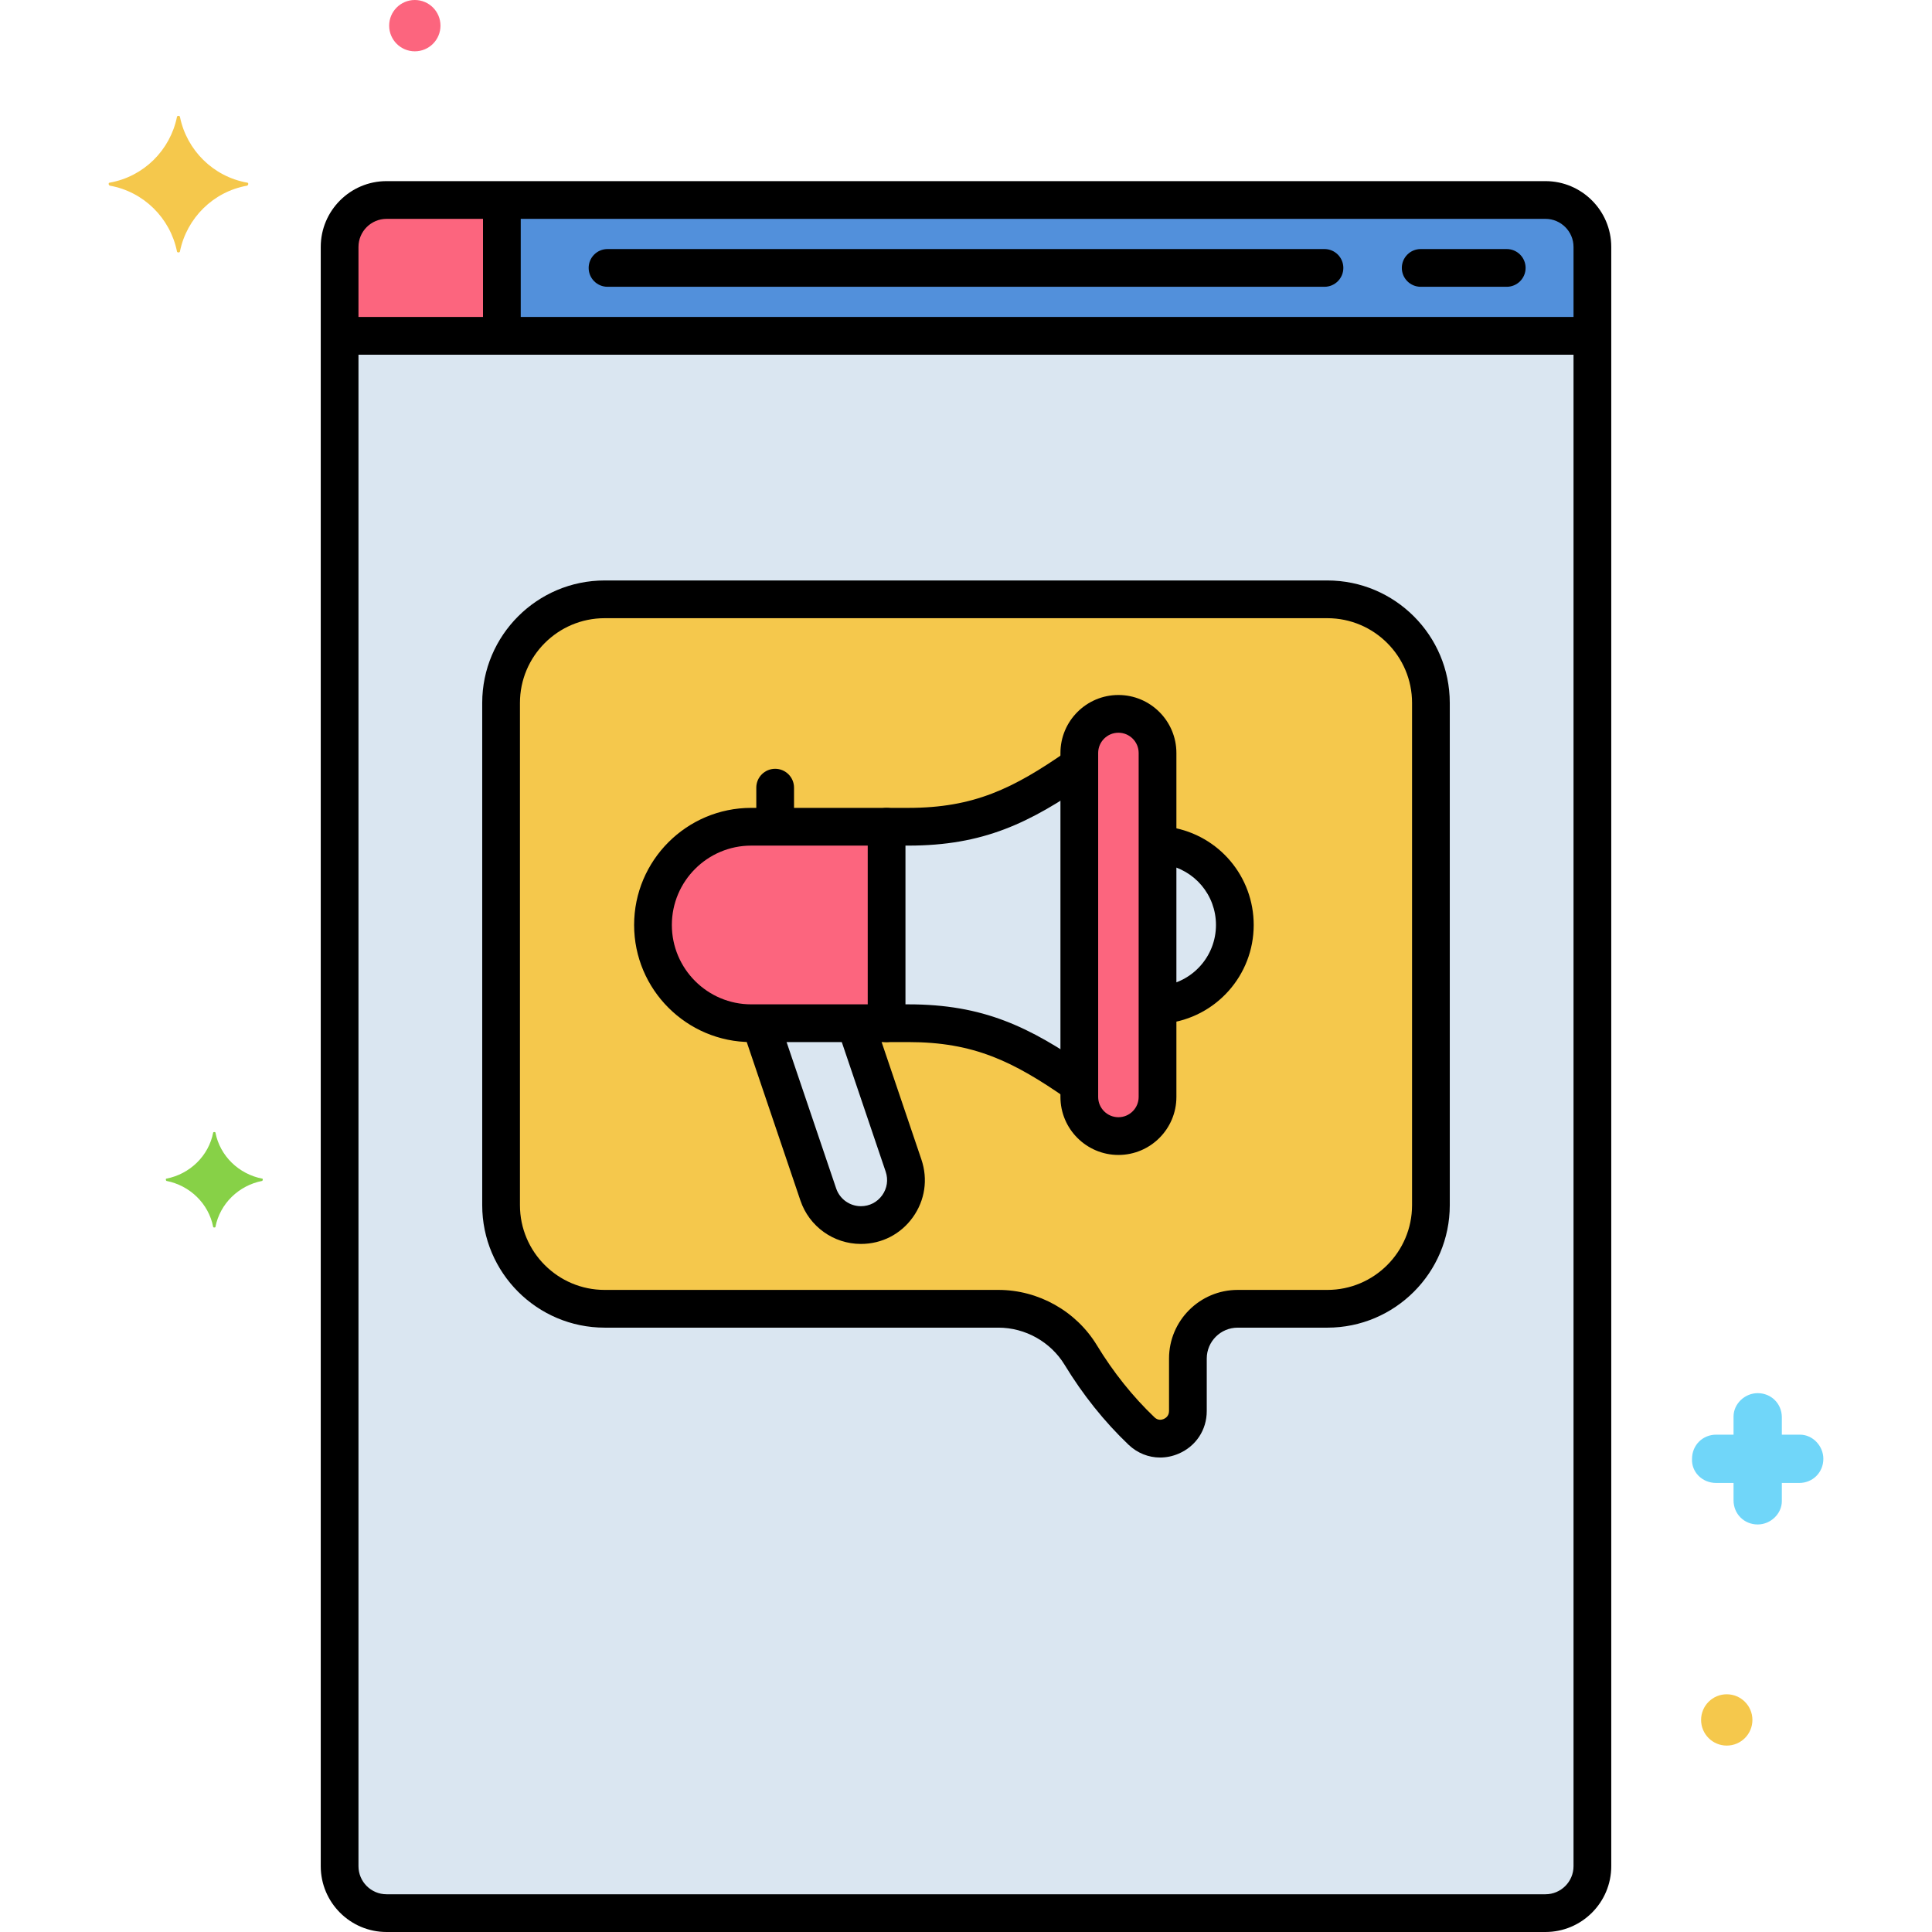 <?xml version="1.0" encoding="utf-8"?>
<!-- Generator: Adobe Illustrator 24.0.0, SVG Export Plug-In . SVG Version: 6.00 Build 0)  -->
<svg version="1.1" xmlns="http://www.w3.org/2000/svg" xmlns:xlink="http://www.w3.org/1999/xlink" x="0px" y="0px"
	 viewBox="0 0 256 256" enable-background="new 0 0 256 256" xml:space="preserve">
<g id="Layer_1">
</g>
<g id="Layer_2">
</g>
<g id="Layer_3">
</g>
<g id="Layer_4">
</g>
<g id="Layer_5">
</g>
<g id="Layer_6">
</g>
<g id="Layer_7">
</g>
<g id="Layer_8">
</g>
<g id="Layer_9">
</g>
<g id="Layer_10">
</g>
<g id="Layer_11">
</g>
<g id="Layer_12">
</g>
<g id="Layer_13">
</g>
<g id="Layer_14">
</g>
<g id="Layer_15">
</g>
<g id="Layer_16">
</g>
<g id="Layer_17">
	<g>
		<g>
			<g>
				<path fill="#DAE6F1" d="M204.78,26.5H51.22c-3.435,0-6.22,2.785-6.22,6.22v214.56c0,3.435,2.785,6.22,6.22,6.22h153.56
					c3.435,0,6.22-2.785,6.22-6.22V32.72C211,29.285,208.215,26.5,204.78,26.5z"/>
			</g>
		</g>
		<g>
			<g>
				<path fill="#F5C84C" d="M175.881,79.414H80.119c-7.548,0-13.723,6.175-13.723,13.723v66.56c0,7.547,6.175,13.723,13.723,13.723
					h52.175c4.458,0,8.592,2.318,10.909,6.126c2.098,3.449,4.737,6.909,8.053,10.071c2.311,2.204,6.146,0.545,6.146-2.648v-6.956
					c0-3.641,2.952-6.593,6.593-6.593h11.886c7.548,0,13.723-6.175,13.723-13.723v-66.56
					C189.604,85.589,183.428,79.414,175.881,79.414z"/>
			</g>
		</g>
		<g>
			<g>
				<path fill="#FC657E" d="M99.541,109.547c-7.189,0-13.017,5.828-13.017,13.016v0c0,7.189,5.828,13.017,13.017,13.017h17.937
					v-26.033H99.541z"/>
			</g>
		</g>
		<g>
			<g>
				<path fill="#FC657E" d="M148.196,94.591c-2.862,0-5.182,2.32-5.182,5.182v45.581c0,2.862,2.32,5.182,5.182,5.182
					s5.182-2.32,5.182-5.182V99.773C153.378,96.912,151.058,94.591,148.196,94.591z"/>
			</g>
		</g>
		<g>
			<g>
				<path fill="#DAE6F1" d="M119.725,154.449l-6.392-18.869h-12.594l7.688,22.696c0.82,2.421,3.092,4.051,5.649,4.051
					C118.159,162.327,121.035,158.317,119.725,154.449z"/>
			</g>
		</g>
		<g>
			<g>
				<path fill="#DAE6F1" d="M120.36,109.547h-2.883v26.033h2.883c9.584,0,15.35,3.001,22.653,8.101v-42.236
					C135.711,106.546,129.944,109.547,120.36,109.547z"/>
			</g>
		</g>
		<g>
			<g>
				<path fill="#DAE6F1" d="M153.378,111.944v21.241c5.691-0.21,10.244-4.878,10.244-10.62v0
					C163.622,116.821,159.07,112.154,153.378,111.944z"/>
			</g>
		</g>
		<g>
			<g>
				<path fill="#5290DB" d="M204.78,26.5H51.22c-3.435,0-6.22,2.785-6.22,6.22V44.5h166V32.72C211,29.285,208.215,26.5,204.78,26.5z
					"/>
			</g>
		</g>
		<g>
			<g>
				<path fill="#FC657E" d="M51.22,26.5c-3.435,0-6.22,2.785-6.22,6.22V44.5h21.5v-18H51.22z"/>
			</g>
		</g>
		<g>
			<g>
				<path fill="#70D6F9" d="M238.503,190.1h-2.4v-2.3c0-1.8-1.4-3.2-3.2-3.2c-1.7,0-3.2,1.4-3.2,3.1v2.4h-2.3
					c-1.8,0-3.2,1.4-3.2,3.2c-0.1,1.7,1.3,3.2,3.2,3.2h2.3v2.3c0,1.8,1.4,3.2,3.2,3.2c1.7,0,3.2-1.4,3.2-3.1v-2.4h2.3
					c1.8,0,3.2-1.4,3.2-3.2C241.603,191.6,240.203,190.1,238.503,190.1z"/>
			</g>
		</g>
		<g>
			<g>
				<path fill="#F5C84C" d="M228.803,224.5c-1.878,0-3.4,1.522-3.4,3.4c0,1.878,1.522,3.4,3.4,3.4c1.878,0,3.4-1.522,3.4-3.4
					C232.203,226.022,230.68,224.5,228.803,224.5z"/>
			</g>
		</g>
		<g>
			<g>
				<path fill="#87D147" d="M34.747,156.175c-3.1-0.6-5.6-3-6.2-6.1c0-0.1-0.3-0.1-0.3,0c-0.6,3.1-3.1,5.5-6.2,6.1
					c-0.1,0-0.1,0.2,0,0.3c3.1,0.6,5.6,3,6.2,6.1c0,0.1,0.3,0.1,0.3,0c0.6-3.1,3.1-5.5,6.2-6.1
					C34.847,156.375,34.847,156.175,34.747,156.175z"/>
			</g>
		</g>
		<g>
			<g>
				<path fill="#FC657E" d="M54.966,0c-1.878,0-3.4,1.522-3.4,3.4c0,1.878,1.522,3.4,3.4,3.4c1.878,0,3.4-1.522,3.4-3.4
					C58.366,1.522,56.843,0,54.966,0z"/>
			</g>
		</g>
		<g>
			<g>
				<path fill="#F5C84C" d="M32.747,24.2c-4.5-0.8-8-4.3-8.9-8.7c0-0.2-0.4-0.2-0.4,0c-0.9,4.4-4.4,7.9-8.9,8.7
					c-0.2,0-0.2,0.3,0,0.4c4.5,0.8,8,4.3,8.9,8.7c0,0.2,0.4,0.2,0.4,0c0.9-4.4,4.4-7.9,8.9-8.7C32.947,24.5,32.947,24.2,32.747,24.2
					z"/>
			</g>
		</g>
		<g>
			<g>
				<g>
					<g>
						<path d="M204.78,24H51.22c-4.809,0-8.72,3.912-8.72,8.72v214.56c0,4.809,3.912,8.72,8.72,8.72h153.56
							c4.808,0,8.72-3.912,8.72-8.72V32.72C213.5,27.912,209.588,24,204.78,24z M208.5,247.28c0,2.051-1.668,3.72-3.72,3.72H51.22
							c-2.051,0-3.72-1.669-3.72-3.72V32.72c0-2.051,1.669-3.72,3.72-3.72h153.56c2.051,0,3.72,1.669,3.72,3.72V247.28z"/>
					</g>
				</g>
			</g>
		</g>
		<g>
			<g>
				<path d="M210,42H46.417c-1.381,0-2.5,1.119-2.5,2.5s1.119,2.5,2.5,2.5H210c1.381,0,2.5-1.119,2.5-2.5S211.38,42,210,42z"/>
			</g>
		</g>
		<g>
			<g>
				<path d="M66.5,25.438c-1.381,0-2.5,1.119-2.5,2.5v15.625c0,1.381,1.119,2.5,2.5,2.5s2.5-1.119,2.5-2.5V27.938
					C69,26.558,67.881,25.438,66.5,25.438z"/>
			</g>
		</g>
		<g>
			<g>
				<path d="M175.5,33h-95c-1.381,0-2.5,1.119-2.5,2.5s1.119,2.5,2.5,2.5h95c1.381,0,2.5-1.119,2.5-2.5S176.881,33,175.5,33z"/>
			</g>
		</g>
		<g>
			<g>
				<path d="M199.65,33h-11.4c-1.381,0-2.5,1.119-2.5,2.5s1.119,2.5,2.5,2.5h11.4c1.381,0,2.5-1.119,2.5-2.5S201.031,33,199.65,33z"
					/>
			</g>
		</g>
		<g>
			<g>
				<path d="M102.713,101.869c-1.381,0-2.5,1.119-2.5,2.5v4.146c0,1.381,1.119,2.5,2.5,2.5s2.5-1.119,2.5-2.5v-4.146
					C105.213,102.988,104.094,101.869,102.713,101.869z"/>
			</g>
		</g>
		<g>
			<g>
				<g>
					<g>
						<path d="M175.881,76.914H80.119c-8.945,0-16.223,7.277-16.223,16.223v66.56c0,8.945,7.277,16.223,16.223,16.223h52.175
							c3.563,0,6.924,1.887,8.773,4.926c2.413,3.967,5.261,7.527,8.463,10.581c1.173,1.119,2.661,1.703,4.19,1.703
							c0.818,0,1.649-0.167,2.449-0.51c2.302-0.985,3.732-3.151,3.732-5.65v-6.956c0-2.257,1.836-4.093,4.093-4.093h11.886
							c8.945,0,16.223-7.277,16.223-16.223v-66.56C192.104,84.191,184.826,76.914,175.881,76.914z M187.104,159.697
							c0,6.188-5.035,11.223-11.223,11.223h-11.886c-5.014,0-9.093,4.079-9.093,9.093v6.956c0,0.681-0.49,0.964-0.7,1.054
							c-0.257,0.11-0.757,0.228-1.221-0.215c-2.885-2.751-5.457-5.967-7.642-9.561c-2.75-4.52-7.748-7.327-13.044-7.327H80.119
							c-6.188,0-11.223-5.035-11.223-11.223v-66.56c0-6.188,5.035-11.223,11.223-11.223h95.762c6.188,0,11.223,5.035,11.223,11.223
							V159.697z"/>
					</g>
				</g>
			</g>
		</g>
		<g>
			<g>
				<g>
					<g>
						<path d="M117.478,107.047H99.541c-8.556,0-15.517,6.961-15.517,15.517s6.961,15.517,15.517,15.517h17.938
							c1.381,0,2.5-1.119,2.5-2.5v-26.033C119.978,108.167,118.859,107.047,117.478,107.047z M114.978,133.081H99.541
							c-5.799,0-10.517-4.718-10.517-10.517s4.718-10.517,10.517-10.517h15.438V133.081z"/>
					</g>
				</g>
			</g>
		</g>
		<g>
			<g>
				<g>
					<g>
						<g>
							<path d="M148.196,92.091c-4.236,0-7.682,3.446-7.682,7.682v45.581c0,4.236,3.446,7.683,7.682,7.683
								c4.236,0,7.683-3.446,7.683-7.683V99.773C155.878,95.538,152.432,92.091,148.196,92.091z M150.878,145.354
								c0,1.479-1.204,2.683-2.683,2.683s-2.682-1.204-2.682-2.683V99.773c0-1.479,1.203-2.682,2.682-2.682s2.683,1.203,2.683,2.682
								V145.354z"/>
						</g>
					</g>
				</g>
			</g>
		</g>
		<g>
			<g>
				<path d="M122.093,153.647l-6.04-17.83c-0.442-1.308-1.861-2.008-3.17-1.565c-1.308,0.443-2.009,1.862-1.565,3.17l6.04,17.83
					c0.363,1.071,0.193,2.211-0.466,3.13c-0.659,0.918-1.685,1.445-2.815,1.445c-1.486,0-2.804-0.946-3.281-2.353l-7.221-21.317
					c-0.443-1.308-1.862-2.009-3.17-1.565c-1.308,0.443-2.009,1.862-1.565,3.17l7.221,21.317c1.165,3.438,4.386,5.749,8.017,5.749
					c2.762,0,5.269-1.287,6.878-3.532C122.564,159.051,122.979,156.263,122.093,153.647z"/>
			</g>
		</g>
		<g>
			<g>
				<path d="M144.228,141.481c-7.833-5.448-13.957-8.4-23.867-8.4h-2.882c-1.381,0-2.5,1.119-2.5,2.5s1.119,2.5,2.5,2.5h2.882
					c8.641,0,13.855,2.527,21.013,7.505c0.435,0.303,0.933,0.448,1.425,0.448c0.791,0,1.569-0.374,2.055-1.073
					C145.641,143.827,145.361,142.269,144.228,141.481z"/>
			</g>
		</g>
		<g>
			<g>
				<path d="M144.903,100.131c-0.79-1.134-2.349-1.412-3.48-0.624c-7.183,5.001-12.413,7.54-21.063,7.54h-2.882
					c-1.381,0-2.5,1.119-2.5,2.5s1.119,2.5,2.5,2.5h2.882c9.921,0,16.061-2.965,23.919-8.437
					C145.413,102.822,145.692,101.264,144.903,100.131z"/>
			</g>
		</g>
		<g>
			<g>
				<path d="M155.208,109.625c-1.364-0.233-2.653,0.683-2.885,2.043s0.682,2.653,2.043,2.885c3.915,0.669,6.756,4.038,6.756,8.011
					c0,4.138-3.101,7.61-7.212,8.075c-1.372,0.156-2.358,1.394-2.203,2.766c0.145,1.276,1.227,2.219,2.481,2.219
					c0.094,0,0.188-0.005,0.284-0.016c6.642-0.752,11.65-6.359,11.65-13.044C166.122,116.147,161.532,110.705,155.208,109.625z"/>
			</g>
		</g>
	</g>
</g>
<g id="Layer_18">
</g>
<g id="Layer_19">
</g>
<g id="Layer_20">
</g>
<g id="Layer_21">
</g>
<g id="Layer_22">
</g>
<g id="Layer_23">
</g>
<g id="Layer_24">
</g>
<g id="Layer_25">
</g>
<g id="Layer_26">
</g>
<g id="Layer_27">
</g>
<g id="Layer_28">
</g>
<g id="Layer_29">
</g>
<g id="Layer_30">
</g>
<g id="Layer_31">
</g>
<g id="Layer_32">
</g>
<g id="Layer_33">
</g>
<g id="Layer_34">
</g>
<g id="Layer_35">
</g>
<g id="Layer_36">
</g>
<g id="Layer_37">
</g>
<g id="Layer_38">
</g>
<g id="Layer_39">
</g>
<g id="Layer_40">
</g>
<g id="Layer_41">
</g>
<g id="Layer_42">
</g>
<g id="Layer_43">
</g>
<g id="Layer_44">
</g>
<g id="Layer_45">
</g>
<g id="Layer_46">
</g>
<g id="Layer_47">
</g>
<g id="Layer_48">
</g>
<g id="Layer_49">
</g>
<g id="Layer_50">
</g>
<g id="Layer_51">
</g>
<g id="Layer_52">
</g>
<g id="Layer_53">
</g>
<g id="Layer_54">
</g>
<g id="Layer_55">
</g>
<g id="Layer_56">
</g>
<g id="Layer_57">
</g>
<g id="Layer_58">
</g>
<g id="Layer_59">
</g>
<g id="Layer_60">
</g>
<g id="Layer_61">
</g>
<g id="Layer_62">
</g>
<g id="Layer_63">
</g>
<g id="Layer_64">
</g>
<g id="Layer_65">
</g>
<g id="Layer_66">
</g>
<g id="Layer_67">
</g>
<g id="Layer_68">
</g>
<g id="Layer_69">
</g>
<g id="Layer_70">
</g>
<g id="Layer_71">
</g>
<g id="Layer_72">
</g>
<g id="Layer_73">
</g>
<g id="Layer_74">
</g>
<g id="Layer_75">
</g>
<g id="Layer_76">
</g>
<g id="Layer_77">
</g>
<g id="Layer_78">
</g>
<g id="Layer_79">
</g>
<g id="Layer_80">
</g>
</svg>
